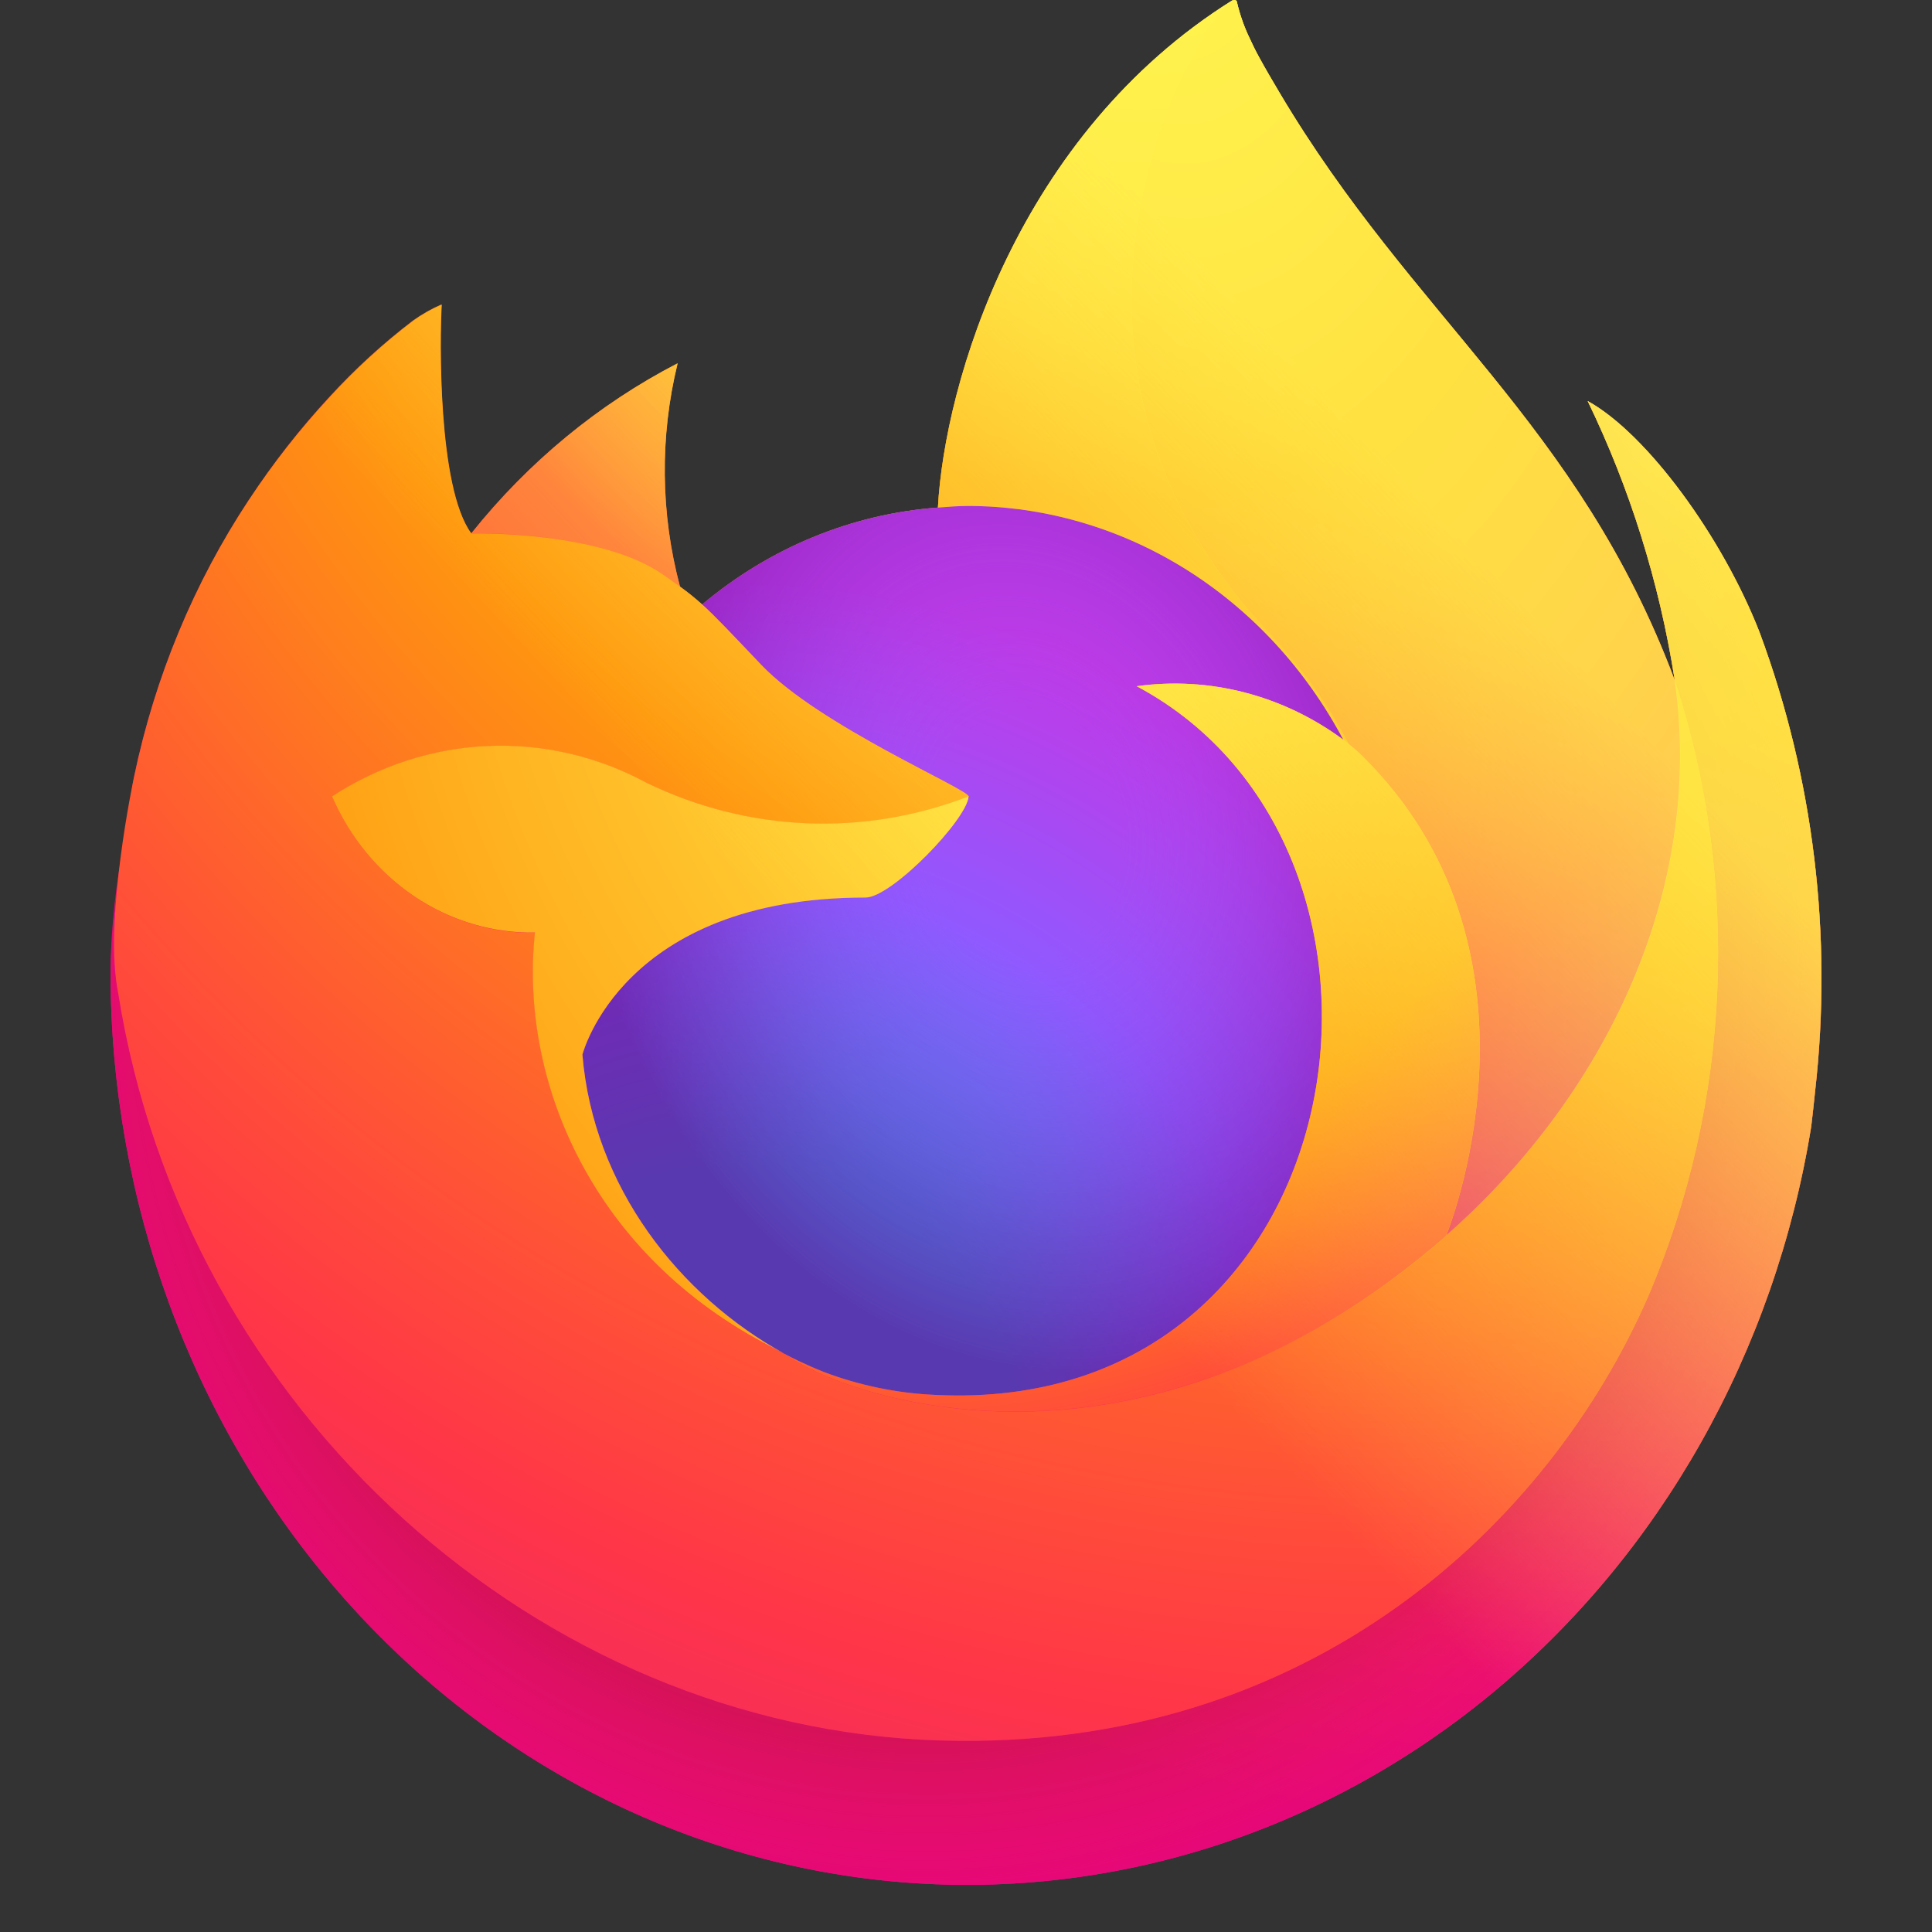 <svg width="50" height="50" viewBox="0 0 50 50" fill="none" xmlns="http://www.w3.org/2000/svg">
<rect x="0" y="0" width="50" height="50" fill="#333333" stroke="none"/>
<g clip-path="url(#clip0)">
<path d="M45.537 16.364C44.574 13.893 42.62 11.224 41.09 10.38C42.181 12.634 42.939 15.055 43.335 17.556L43.339 17.596C40.833 10.932 36.583 8.245 33.111 2.394C32.936 2.098 32.76 1.801 32.589 1.488C32.491 1.31 32.413 1.149 32.345 1C32.201 0.703 32.09 0.389 32.014 0.064C32.014 0.049 32.009 0.035 32 0.023C31.991 0.012 31.978 0.005 31.964 0.003C31.95 -0.001 31.936 -0.001 31.922 0.003C31.919 0.003 31.915 0.008 31.911 0.01C31.908 0.011 31.901 0.016 31.895 0.019L31.904 0.003C26.336 3.48 24.447 9.917 24.273 13.136C22.049 13.299 19.923 14.173 18.172 15.644C17.99 15.479 17.799 15.325 17.6 15.182C17.095 13.296 17.074 11.301 17.538 9.403C15.493 10.46 13.676 11.957 12.202 13.801H12.192C11.313 12.614 11.375 8.697 11.425 7.879C11.166 7.991 10.918 8.131 10.685 8.298C9.91 8.889 9.185 9.551 8.519 10.278C7.76 11.098 7.067 11.986 6.447 12.93V12.933V12.929C5.021 15.084 4.011 17.518 3.472 20.092L3.443 20.248C3.401 20.456 3.25 21.498 3.225 21.725C3.225 21.742 3.221 21.759 3.22 21.776C3.026 22.852 2.905 23.941 2.86 25.036V25.158C2.865 31.077 4.951 36.78 8.708 41.138C12.464 45.496 17.617 48.192 23.147 48.695C28.678 49.197 34.184 47.468 38.577 43.851C42.97 40.233 45.931 34.989 46.874 29.156C46.912 28.851 46.942 28.549 46.975 28.241C47.432 24.216 46.937 20.133 45.537 16.364ZM19.988 34.871C20.091 34.924 20.189 34.981 20.295 35.032L20.31 35.042C20.203 34.987 20.095 34.93 19.988 34.871ZM43.341 17.602V17.579L43.345 17.604L43.341 17.602Z" fill="url(#paint0_linear)"/>
<path d="M45.537 16.364C44.574 13.893 42.62 11.224 41.09 10.38C42.181 12.634 42.939 15.055 43.335 17.556V17.579L43.339 17.604C45.048 22.819 44.801 28.536 42.649 33.56C40.109 39.374 33.959 45.333 24.333 45.044C13.932 44.73 4.772 36.498 3.059 25.717C2.748 24.017 3.059 23.155 3.216 21.773C3.002 22.847 2.883 23.939 2.86 25.036V25.158C2.865 31.077 4.951 36.78 8.708 41.138C12.464 45.496 17.617 48.192 23.147 48.695C28.678 49.197 34.184 47.468 38.577 43.851C42.97 40.233 45.931 34.989 46.874 29.156C46.912 28.851 46.942 28.549 46.975 28.241C47.432 24.216 46.937 20.133 45.537 16.364Z" fill="url(#paint1_radial)"/>
<path d="M45.537 16.364C44.574 13.893 42.62 11.224 41.09 10.38C42.181 12.634 42.939 15.055 43.335 17.556V17.579L43.339 17.604C45.048 22.819 44.801 28.536 42.649 33.56C40.109 39.374 33.959 45.333 24.333 45.044C13.932 44.73 4.772 36.498 3.059 25.717C2.748 24.017 3.059 23.155 3.216 21.773C3.002 22.847 2.883 23.939 2.86 25.036V25.158C2.865 31.077 4.951 36.78 8.708 41.138C12.464 45.496 17.617 48.192 23.147 48.695C28.678 49.197 34.184 47.468 38.577 43.851C42.97 40.233 45.931 34.989 46.874 29.156C46.912 28.851 46.942 28.549 46.975 28.241C47.432 24.216 46.937 20.133 45.537 16.364Z" fill="url(#paint2_radial)"/>
<path d="M34.765 19.144C34.813 19.18 34.858 19.216 34.903 19.252C34.346 18.198 33.653 17.234 32.844 16.388C25.954 9.038 31.038 0.453 31.895 0.016L31.904 0.003C26.336 3.48 24.447 9.917 24.273 13.136C24.531 13.117 24.788 13.094 25.052 13.094C27.027 13.098 28.967 13.66 30.673 14.722C32.379 15.785 33.791 17.31 34.765 19.144Z" fill="url(#paint3_radial)"/>
<path d="M25.066 20.611C25.03 21.199 23.081 23.228 22.4 23.228C16.097 23.228 15.073 27.294 15.073 27.294C15.353 30.719 17.59 33.54 20.295 35.032C20.418 35.1 20.544 35.162 20.669 35.222C20.886 35.325 21.103 35.419 21.32 35.506C22.248 35.857 23.22 36.057 24.204 36.1C35.253 36.653 37.393 22.009 29.42 17.759C31.301 17.498 33.206 17.992 34.765 19.144C33.791 17.31 32.379 15.785 30.673 14.722C28.967 13.66 27.027 13.098 25.052 13.094C24.789 13.094 24.531 13.117 24.273 13.136C22.049 13.299 19.923 14.173 18.172 15.644C18.51 15.949 18.892 16.357 19.695 17.201C21.2 18.782 25.058 20.419 25.066 20.611Z" fill="url(#paint4_radial)"/>
<path d="M25.066 20.611C25.03 21.199 23.081 23.228 22.4 23.228C16.097 23.228 15.073 27.294 15.073 27.294C15.353 30.719 17.59 33.54 20.295 35.032C20.418 35.1 20.544 35.162 20.669 35.222C20.886 35.325 21.103 35.419 21.32 35.506C22.248 35.857 23.22 36.057 24.204 36.1C35.253 36.653 37.393 22.009 29.42 17.759C31.301 17.498 33.206 17.992 34.765 19.144C33.791 17.31 32.379 15.785 30.673 14.722C28.967 13.66 27.027 13.098 25.052 13.094C24.789 13.094 24.531 13.117 24.273 13.136C22.049 13.299 19.923 14.173 18.172 15.644C18.51 15.949 18.892 16.357 19.695 17.201C21.2 18.782 25.058 20.419 25.066 20.611Z" fill="url(#paint5_radial)"/>
<path d="M17.139 14.858C17.318 14.98 17.466 15.086 17.596 15.182C17.091 13.296 17.07 11.301 17.534 9.403C15.489 10.46 13.672 11.957 12.198 13.801C12.306 13.798 15.522 13.737 17.139 14.858Z" fill="url(#paint6_radial)"/>
<path d="M3.062 25.717C4.773 36.498 13.935 44.73 24.336 45.044C33.962 45.334 40.112 39.374 42.652 33.56C44.803 28.536 45.051 22.819 43.342 17.604V17.581C43.342 17.564 43.339 17.553 43.342 17.559L43.346 17.599C44.133 23.075 41.521 28.38 37.438 31.967L37.426 31.998C29.471 38.907 21.858 36.166 20.317 35.048C20.21 34.993 20.102 34.936 19.995 34.876C15.357 32.512 13.441 28.005 13.851 24.14C12.75 24.157 11.668 23.834 10.736 23.209C9.804 22.583 9.062 21.683 8.6 20.617C9.817 19.822 11.206 19.372 12.632 19.311C14.059 19.25 15.476 19.58 16.75 20.268C19.375 21.54 22.362 21.665 25.073 20.617C25.064 20.425 21.207 18.787 19.702 17.207C18.899 16.363 18.517 15.956 18.179 15.65C17.997 15.485 17.806 15.331 17.607 15.188C17.476 15.092 17.328 14.988 17.15 14.864C15.533 13.743 12.317 13.804 12.211 13.807H12.2C11.322 12.62 11.384 8.703 11.434 7.885C11.174 7.997 10.926 8.137 10.694 8.305C9.918 8.895 9.193 9.557 8.527 10.284C7.766 11.102 7.07 11.987 6.447 12.93V12.933V12.929C5.021 15.084 4.011 17.518 3.472 20.092C3.462 20.14 2.674 23.813 3.062 25.717Z" fill="url(#paint7_radial)"/>
<path d="M32.845 16.388C33.654 17.235 34.347 18.201 34.904 19.255C35.026 19.353 35.14 19.451 35.236 19.545C40.262 24.486 37.629 31.471 37.432 31.968C41.515 28.38 44.124 23.075 43.34 17.599C40.833 10.932 36.583 8.245 33.111 2.394C32.936 2.098 32.76 1.801 32.589 1.488C32.491 1.31 32.413 1.149 32.345 1C32.201 0.703 32.09 0.389 32.014 0.064C32.014 0.049 32.009 0.035 32 0.023C31.991 0.012 31.978 0.005 31.964 0.003C31.95 -0.001 31.936 -0.001 31.922 0.003C31.919 0.003 31.915 0.008 31.911 0.01C31.908 0.011 31.901 0.016 31.895 0.019C31.038 0.453 25.954 9.038 32.845 16.388Z" fill="url(#paint8_radial)"/>
<path d="M35.233 19.542C35.136 19.447 35.022 19.35 34.901 19.252C34.855 19.216 34.811 19.18 34.763 19.144C33.203 17.992 31.299 17.498 29.418 17.76C37.391 22.011 35.252 36.653 24.202 36.1C23.218 36.057 22.246 35.857 21.318 35.506C21.101 35.42 20.884 35.325 20.667 35.222C20.541 35.161 20.416 35.1 20.293 35.032L20.308 35.042C21.849 36.164 29.459 38.905 37.416 31.992L37.429 31.962C37.628 31.468 40.261 24.481 35.233 19.542Z" fill="url(#paint9_radial)"/>
<path d="M15.073 27.294C15.073 27.294 16.097 23.228 22.4 23.228C23.081 23.228 25.031 21.199 25.066 20.611C22.355 21.659 19.368 21.533 16.743 20.262C15.47 19.573 14.052 19.244 12.626 19.305C11.199 19.366 9.811 19.816 8.593 20.611C9.055 21.677 9.797 22.577 10.729 23.203C11.661 23.828 12.743 24.151 13.844 24.134C13.434 28 15.35 32.506 19.988 34.87C20.091 34.923 20.189 34.98 20.295 35.031C17.588 33.54 15.353 30.719 15.073 27.294Z" fill="url(#paint10_radial)"/>
<path d="M45.537 16.364C44.574 13.893 42.62 11.224 41.09 10.38C42.181 12.634 42.939 15.055 43.335 17.556L43.339 17.596C40.833 10.932 36.583 8.245 33.111 2.394C32.936 2.098 32.76 1.801 32.589 1.488C32.491 1.31 32.413 1.149 32.345 1C32.201 0.703 32.09 0.389 32.014 0.064C32.014 0.049 32.009 0.035 32 0.023C31.991 0.012 31.978 0.005 31.964 0.003C31.95 -0.001 31.936 -0.001 31.922 0.003C31.919 0.003 31.915 0.008 31.911 0.01C31.908 0.011 31.901 0.016 31.895 0.019L31.904 0.003C26.336 3.48 24.447 9.917 24.273 13.136C24.531 13.117 24.788 13.094 25.052 13.094C27.027 13.098 28.967 13.66 30.673 14.722C32.379 15.785 33.791 17.31 34.765 19.144C33.206 17.992 31.301 17.498 29.42 17.759C37.393 22.011 35.254 36.653 24.204 36.1C23.22 36.057 22.248 35.857 21.32 35.506C21.103 35.42 20.886 35.325 20.669 35.222C20.544 35.161 20.418 35.1 20.295 35.032L20.31 35.042C20.203 34.987 20.095 34.93 19.988 34.871C20.091 34.924 20.189 34.981 20.295 35.032C17.588 33.54 15.353 30.719 15.073 27.294C15.073 27.294 16.097 23.228 22.4 23.228C23.081 23.228 25.031 21.199 25.066 20.611C25.058 20.419 21.2 18.781 19.695 17.201C18.892 16.357 18.51 15.95 18.172 15.644C17.99 15.479 17.799 15.325 17.6 15.182C17.095 13.296 17.074 11.301 17.538 9.403C15.493 10.46 13.676 11.957 12.202 13.801H12.192C11.313 12.614 11.375 8.697 11.425 7.879C11.166 7.991 10.918 8.131 10.685 8.298C9.91 8.889 9.185 9.551 8.519 10.278C7.76 11.098 7.067 11.986 6.447 12.93V12.933V12.929C5.021 15.084 4.011 17.518 3.472 20.092L3.443 20.248C3.401 20.456 3.214 21.513 3.187 21.74C3.187 21.757 3.187 21.722 3.187 21.74C3.016 22.83 2.907 23.931 2.86 25.036V25.158C2.865 31.077 4.951 36.78 8.708 41.138C12.464 45.496 17.617 48.192 23.147 48.695C28.678 49.197 34.184 47.468 38.577 43.851C42.97 40.233 45.931 34.989 46.874 29.156C46.912 28.851 46.942 28.549 46.975 28.241C47.432 24.216 46.937 20.133 45.537 16.364ZM43.338 17.579L43.342 17.604L43.338 17.579Z" fill="url(#paint11_linear)"/>
</g>
<defs>
<linearGradient id="paint0_linear" x1="42.603" y1="7.557" x2="3.527" y2="42.907" gradientUnits="userSpaceOnUse">
<stop offset="0.048" stop-color="#FFF44F"/>
<stop offset="0.111" stop-color="#FFE847"/>
<stop offset="0.225" stop-color="#FFC830"/>
<stop offset="0.368" stop-color="#FF980E"/>
<stop offset="0.401" stop-color="#FF8B16"/>
<stop offset="0.462" stop-color="#FF672A"/>
<stop offset="0.534" stop-color="#FF3647"/>
<stop offset="0.705" stop-color="#E31587"/>
</linearGradient>
<radialGradient id="paint1_radial" cx="0" cy="0" r="1" gradientUnits="userSpaceOnUse" gradientTransform="translate(40.903 5.414) scale(46.213 49.286)">
<stop offset="0.129" stop-color="#FFBD4F"/>
<stop offset="0.186" stop-color="#FFAC31"/>
<stop offset="0.247" stop-color="#FF9D17"/>
<stop offset="0.283" stop-color="#FF980E"/>
<stop offset="0.403" stop-color="#FF563B"/>
<stop offset="0.467" stop-color="#FF3750"/>
<stop offset="0.71" stop-color="#F5156C"/>
<stop offset="0.782" stop-color="#EB0878"/>
<stop offset="0.86" stop-color="#E50080"/>
</radialGradient>
<radialGradient id="paint2_radial" cx="0" cy="0" r="1" gradientUnits="userSpaceOnUse" gradientTransform="translate(24.016 25.563) scale(46.213 49.286)">
<stop offset="0.3" stop-color="#960E18"/>
<stop offset="0.351" stop-color="#B11927" stop-opacity="0.74"/>
<stop offset="0.435" stop-color="#DB293D" stop-opacity="0.343"/>
<stop offset="0.497" stop-color="#F5334B" stop-opacity="0.094"/>
<stop offset="0.53" stop-color="#FF3750" stop-opacity="0"/>
</radialGradient>
<radialGradient id="paint3_radial" cx="0" cy="0" r="1" gradientUnits="userSpaceOnUse" gradientTransform="translate(29.587 -5.771) scale(33.479 35.706)">
<stop offset="0.132" stop-color="#FFF44F"/>
<stop offset="0.252" stop-color="#FFDC3E"/>
<stop offset="0.506" stop-color="#FF9D12"/>
<stop offset="0.526" stop-color="#FF980E"/>
</radialGradient>
<radialGradient id="paint4_radial" cx="0" cy="0" r="1" gradientUnits="userSpaceOnUse" gradientTransform="translate(18.904 38.437) scale(22.004 23.467)">
<stop offset="0.353" stop-color="#3A8EE6"/>
<stop offset="0.472" stop-color="#5C79F0"/>
<stop offset="0.669" stop-color="#9059FF"/>
<stop offset="1" stop-color="#C139E6"/>
</radialGradient>
<radialGradient id="paint5_radial" cx="0" cy="0" r="1" gradientUnits="userSpaceOnUse" gradientTransform="translate(26.541 21.524) rotate(-14.459) scale(11.71 14.512)">
<stop offset="0.206" stop-color="#9059FF" stop-opacity="0"/>
<stop offset="0.278" stop-color="#8C4FF3" stop-opacity="0.064"/>
<stop offset="0.747" stop-color="#7716A8" stop-opacity="0.45"/>
<stop offset="0.975" stop-color="#6E008B" stop-opacity="0.6"/>
</radialGradient>
<radialGradient id="paint6_radial" cx="0" cy="0" r="1" gradientUnits="userSpaceOnUse" gradientTransform="translate(23.433 3.397) scale(15.83 16.882)">
<stop stop-color="#FFE226"/>
<stop offset="0.121" stop-color="#FFDB27"/>
<stop offset="0.295" stop-color="#FFC82A"/>
<stop offset="0.502" stop-color="#FFA930"/>
<stop offset="0.732" stop-color="#FF7E37"/>
<stop offset="0.792" stop-color="#FF7139"/>
</radialGradient>
<radialGradient id="paint7_radial" cx="0" cy="0" r="1" gradientUnits="userSpaceOnUse" gradientTransform="translate(35.875 -7.311) scale(67.538 72.03)">
<stop offset="0.113" stop-color="#FFF44F"/>
<stop offset="0.456" stop-color="#FF980E"/>
<stop offset="0.622" stop-color="#FF5634"/>
<stop offset="0.716" stop-color="#FF3647"/>
<stop offset="0.904" stop-color="#E31587"/>
</radialGradient>
<radialGradient id="paint8_radial" cx="0" cy="0" r="1" gradientUnits="userSpaceOnUse" gradientTransform="translate(30.183 -3.306) rotate(84.349) scale(52.757 32.508)">
<stop stop-color="#FFF44F"/>
<stop offset="0.06" stop-color="#FFE847"/>
<stop offset="0.168" stop-color="#FFC830"/>
<stop offset="0.304" stop-color="#FF980E"/>
<stop offset="0.356" stop-color="#FF8B16"/>
<stop offset="0.455" stop-color="#FF672A"/>
<stop offset="0.57" stop-color="#FF3647"/>
<stop offset="0.737" stop-color="#E31587"/>
</radialGradient>
<radialGradient id="paint9_radial" cx="0" cy="0" r="1" gradientUnits="userSpaceOnUse" gradientTransform="translate(23.06 9.65) scale(42.165 44.969)">
<stop offset="0.137" stop-color="#FFF44F"/>
<stop offset="0.48" stop-color="#FF980E"/>
<stop offset="0.592" stop-color="#FF5634"/>
<stop offset="0.655" stop-color="#FF3647"/>
<stop offset="0.904" stop-color="#E31587"/>
</radialGradient>
<radialGradient id="paint10_radial" cx="0" cy="0" r="1" gradientUnits="userSpaceOnUse" gradientTransform="translate(34.19 12.282) scale(46.149 49.219)">
<stop offset="0.094" stop-color="#FFF44F"/>
<stop offset="0.231" stop-color="#FFE141"/>
<stop offset="0.509" stop-color="#FFAF1E"/>
<stop offset="0.626" stop-color="#FF980E"/>
</radialGradient>
<linearGradient id="paint11_linear" x1="42.161" y1="7.355" x2="8.835" y2="38.602" gradientUnits="userSpaceOnUse">
<stop offset="0.167" stop-color="#FFF44F" stop-opacity="0.8"/>
<stop offset="0.266" stop-color="#FFF44F" stop-opacity="0.634"/>
<stop offset="0.489" stop-color="#FFF44F" stop-opacity="0.217"/>
<stop offset="0.6" stop-color="#FFF44F" stop-opacity="0"/>
</linearGradient>
<clipPath id="clip0">
<rect width="50" height="50" fill="white"/>
</clipPath>
</defs>
</svg>
